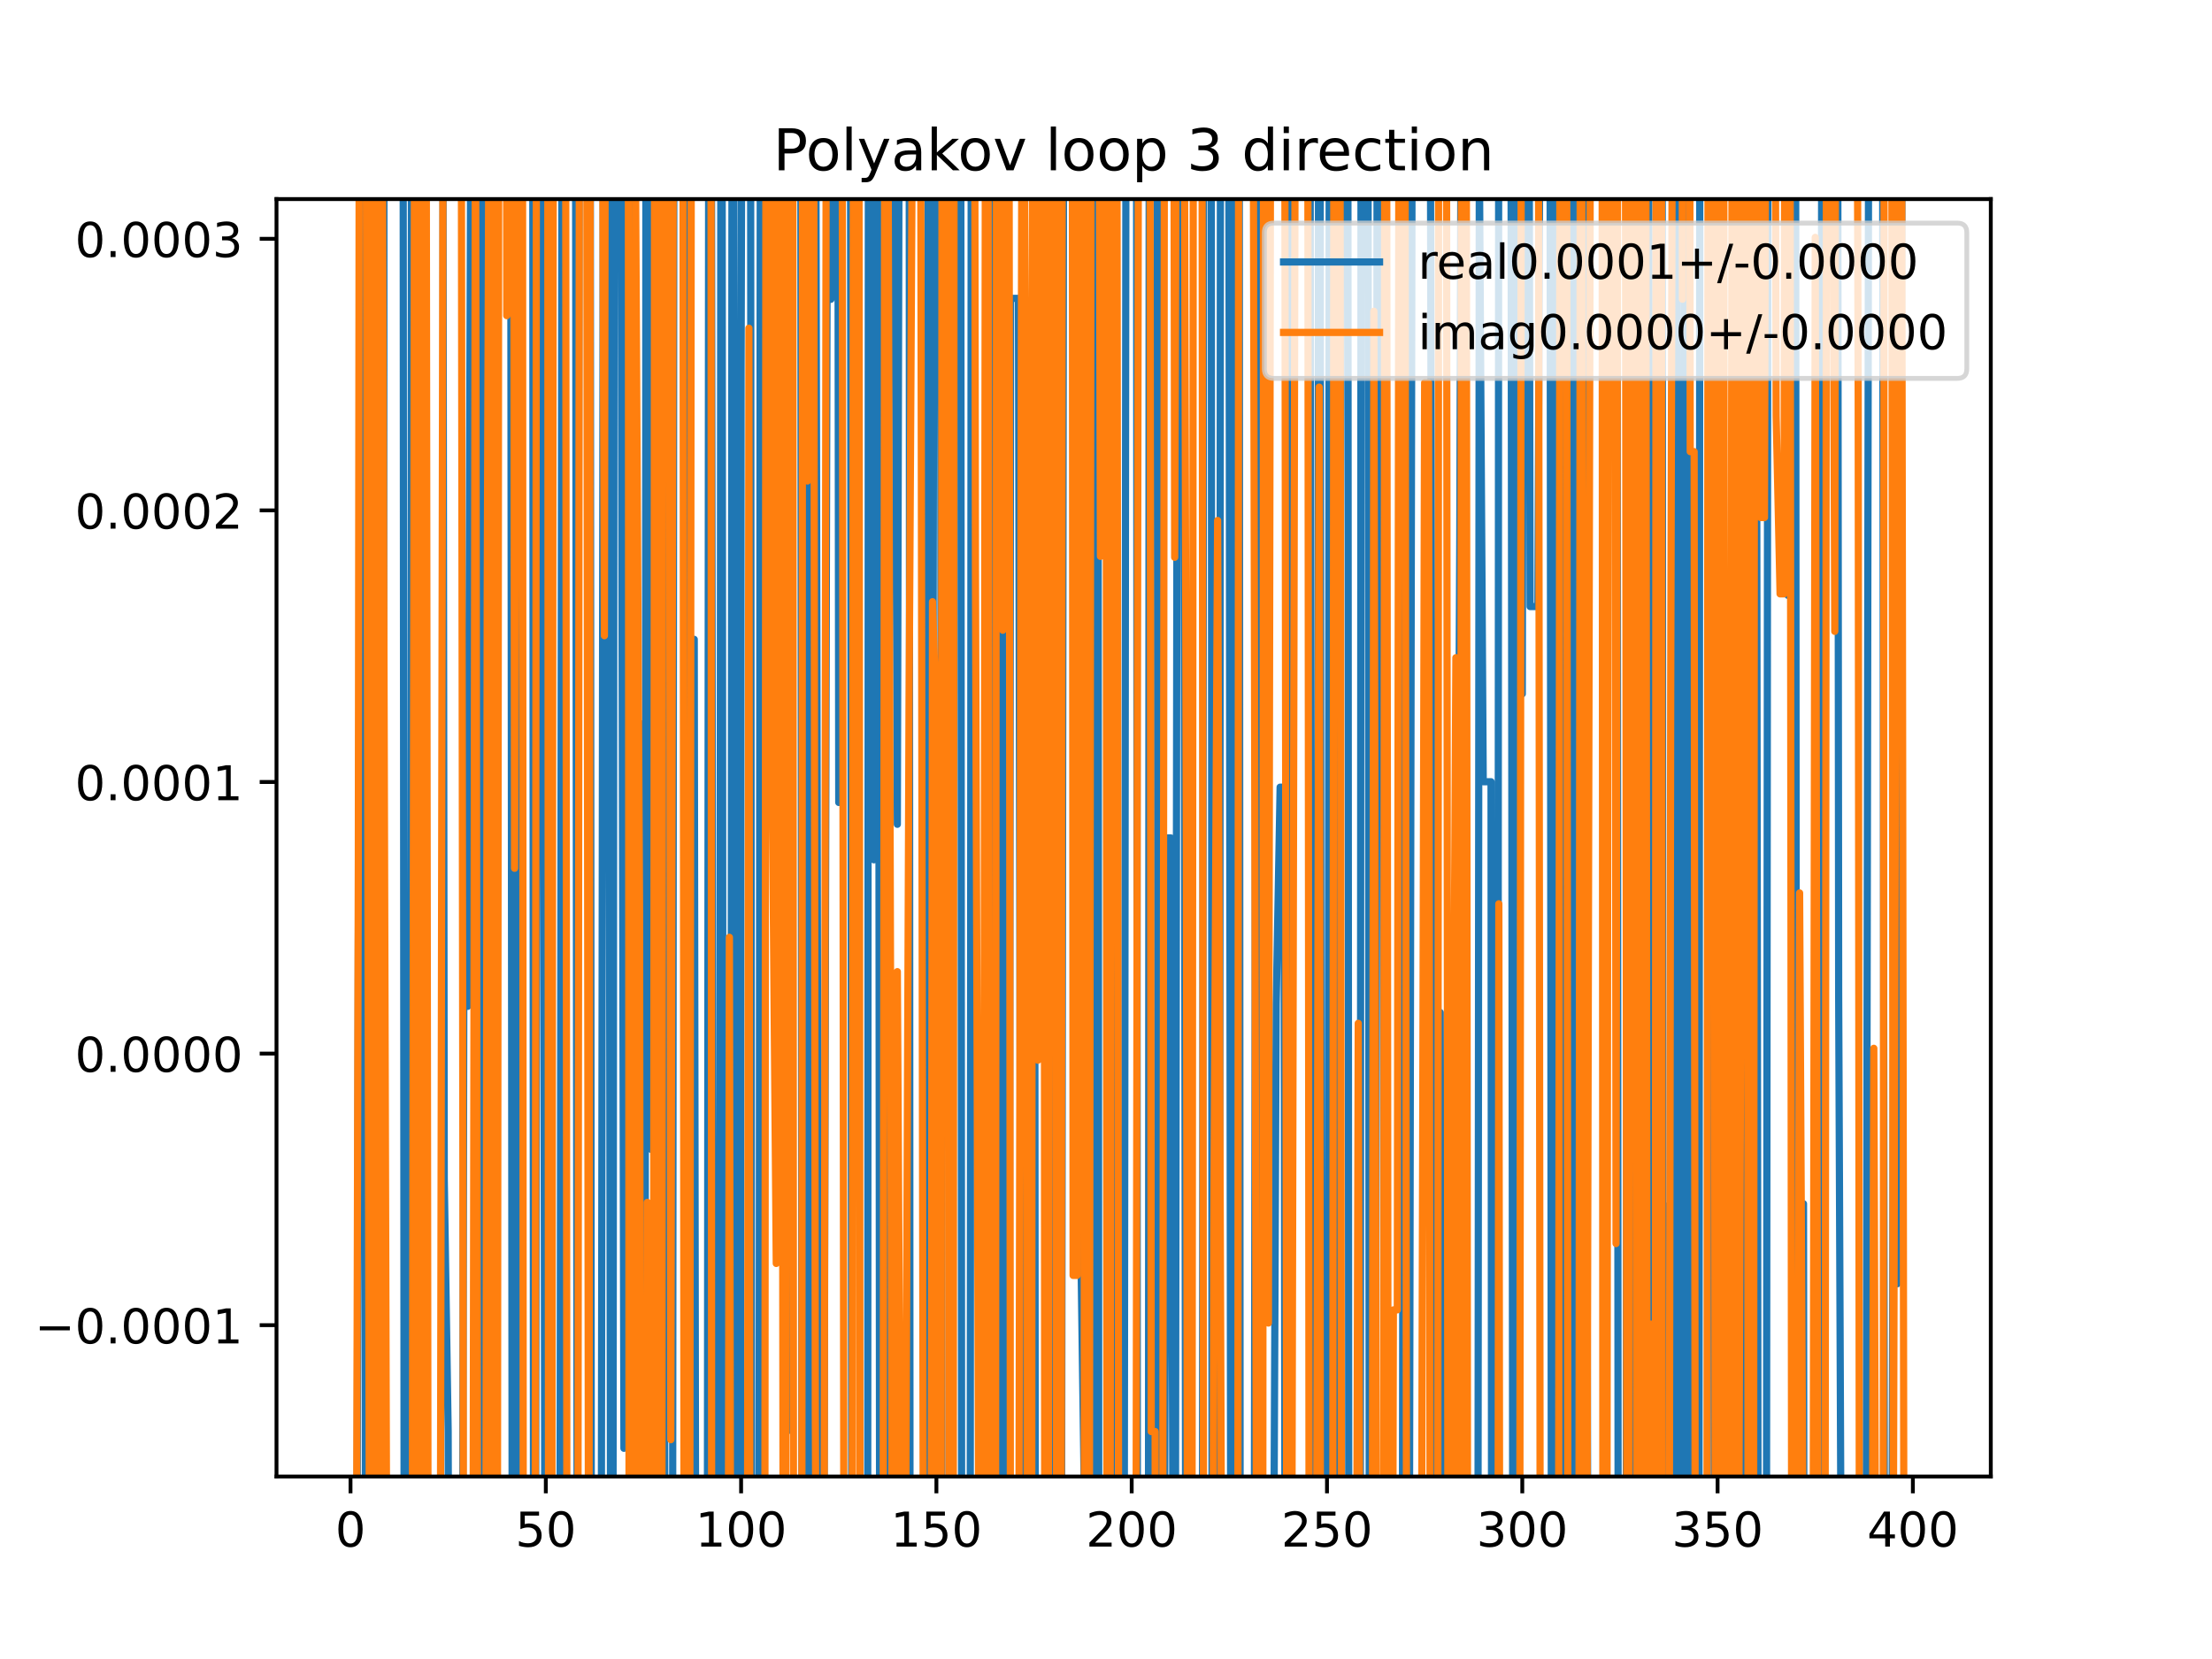 <?xml version="1.0" encoding="utf-8" standalone="no"?>
<!DOCTYPE svg PUBLIC "-//W3C//DTD SVG 1.1//EN"
  "http://www.w3.org/Graphics/SVG/1.1/DTD/svg11.dtd">
<!-- Created with matplotlib (https://matplotlib.org/) -->
<svg height="345.6pt" version="1.1" viewBox="0 0 460.8 345.6" width="460.8pt" xmlns="http://www.w3.org/2000/svg" xmlns:xlink="http://www.w3.org/1999/xlink">
 <defs>
  <style type="text/css">
*{stroke-linecap:butt;stroke-linejoin:round;}
  </style>
 </defs>
 <g id="figure_1">
  <g id="patch_1">
   <path d="M 0 345.6 
L 460.8 345.6 
L 460.8 0 
L 0 0 
z
" style="fill:#ffffff;"/>
  </g>
  <g id="axes_1">
   <g id="patch_2">
    <path d="M 57.6 307.584 
L 414.72 307.584 
L 414.72 41.472 
L 57.6 41.472 
z
" style="fill:#ffffff;"/>
   </g>
   <g id="matplotlib.axis_1">
    <g id="xtick_1">
     <g id="line2d_1">
      <defs>
       <path d="M 0 0 
L 0 3.5 
" id="m65a3f6c004" style="stroke:#000000;stroke-width:0.8;"/>
      </defs>
      <g>
       <use style="stroke:#000000;stroke-width:0.8;" x="73.019" xlink:href="#m65a3f6c004" y="307.584"/>
      </g>
     </g>
     <g id="text_1">
      <!-- 0 -->
      <defs>
       <path d="M 31.781 66.406 
Q 24.172 66.406 20.328 58.906 
Q 16.5 51.422 16.5 36.375 
Q 16.5 21.391 20.328 13.891 
Q 24.172 6.391 31.781 6.391 
Q 39.453 6.391 43.281 13.891 
Q 47.125 21.391 47.125 36.375 
Q 47.125 51.422 43.281 58.906 
Q 39.453 66.406 31.781 66.406 
z
M 31.781 74.219 
Q 44.047 74.219 50.516 64.516 
Q 56.984 54.828 56.984 36.375 
Q 56.984 17.969 50.516 8.266 
Q 44.047 -1.422 31.781 -1.422 
Q 19.531 -1.422 13.062 8.266 
Q 6.594 17.969 6.594 36.375 
Q 6.594 54.828 13.062 64.516 
Q 19.531 74.219 31.781 74.219 
z
" id="DejaVuSans-48"/>
      </defs>
      <g transform="translate(69.838 322.182)scale(0.1 -0.1)">
       <use xlink:href="#DejaVuSans-48"/>
      </g>
     </g>
    </g>
    <g id="xtick_2">
     <g id="line2d_2">
      <g>
       <use style="stroke:#000000;stroke-width:0.8;" x="113.703" xlink:href="#m65a3f6c004" y="307.584"/>
      </g>
     </g>
     <g id="text_2">
      <!-- 50 -->
      <defs>
       <path d="M 10.797 72.906 
L 49.516 72.906 
L 49.516 64.594 
L 19.828 64.594 
L 19.828 46.734 
Q 21.969 47.469 24.109 47.828 
Q 26.266 48.188 28.422 48.188 
Q 40.625 48.188 47.75 41.5 
Q 54.891 34.812 54.891 23.391 
Q 54.891 11.625 47.562 5.094 
Q 40.234 -1.422 26.906 -1.422 
Q 22.312 -1.422 17.547 -0.641 
Q 12.797 0.141 7.719 1.703 
L 7.719 11.625 
Q 12.109 9.234 16.797 8.062 
Q 21.484 6.891 26.703 6.891 
Q 35.156 6.891 40.078 11.328 
Q 45.016 15.766 45.016 23.391 
Q 45.016 31 40.078 35.438 
Q 35.156 39.891 26.703 39.891 
Q 22.75 39.891 18.812 39.016 
Q 14.891 38.141 10.797 36.281 
z
" id="DejaVuSans-53"/>
      </defs>
      <g transform="translate(107.34 322.182)scale(0.1 -0.1)">
       <use xlink:href="#DejaVuSans-53"/>
       <use x="63.623" xlink:href="#DejaVuSans-48"/>
      </g>
     </g>
    </g>
    <g id="xtick_3">
     <g id="line2d_3">
      <g>
       <use style="stroke:#000000;stroke-width:0.8;" x="154.386" xlink:href="#m65a3f6c004" y="307.584"/>
      </g>
     </g>
     <g id="text_3">
      <!-- 100 -->
      <defs>
       <path d="M 12.406 8.297 
L 28.516 8.297 
L 28.516 63.922 
L 10.984 60.406 
L 10.984 69.391 
L 28.422 72.906 
L 38.281 72.906 
L 38.281 8.297 
L 54.391 8.297 
L 54.391 0 
L 12.406 0 
z
" id="DejaVuSans-49"/>
      </defs>
      <g transform="translate(144.842 322.182)scale(0.1 -0.1)">
       <use xlink:href="#DejaVuSans-49"/>
       <use x="63.623" xlink:href="#DejaVuSans-48"/>
       <use x="127.246" xlink:href="#DejaVuSans-48"/>
      </g>
     </g>
    </g>
    <g id="xtick_4">
     <g id="line2d_4">
      <g>
       <use style="stroke:#000000;stroke-width:0.8;" x="195.07" xlink:href="#m65a3f6c004" y="307.584"/>
      </g>
     </g>
     <g id="text_4">
      <!-- 150 -->
      <g transform="translate(185.526 322.182)scale(0.1 -0.1)">
       <use xlink:href="#DejaVuSans-49"/>
       <use x="63.623" xlink:href="#DejaVuSans-53"/>
       <use x="127.246" xlink:href="#DejaVuSans-48"/>
      </g>
     </g>
    </g>
    <g id="xtick_5">
     <g id="line2d_5">
      <g>
       <use style="stroke:#000000;stroke-width:0.8;" x="235.753" xlink:href="#m65a3f6c004" y="307.584"/>
      </g>
     </g>
     <g id="text_5">
      <!-- 200 -->
      <defs>
       <path d="M 19.188 8.297 
L 53.609 8.297 
L 53.609 0 
L 7.328 0 
L 7.328 8.297 
Q 12.938 14.109 22.625 23.891 
Q 32.328 33.688 34.812 36.531 
Q 39.547 41.844 41.422 45.531 
Q 43.312 49.219 43.312 52.781 
Q 43.312 58.594 39.234 62.25 
Q 35.156 65.922 28.609 65.922 
Q 23.969 65.922 18.812 64.312 
Q 13.672 62.703 7.812 59.422 
L 7.812 69.391 
Q 13.766 71.781 18.938 73 
Q 24.125 74.219 28.422 74.219 
Q 39.75 74.219 46.484 68.547 
Q 53.219 62.891 53.219 53.422 
Q 53.219 48.922 51.531 44.891 
Q 49.859 40.875 45.406 35.406 
Q 44.188 33.984 37.641 27.219 
Q 31.109 20.453 19.188 8.297 
z
" id="DejaVuSans-50"/>
      </defs>
      <g transform="translate(226.209 322.182)scale(0.1 -0.1)">
       <use xlink:href="#DejaVuSans-50"/>
       <use x="63.623" xlink:href="#DejaVuSans-48"/>
       <use x="127.246" xlink:href="#DejaVuSans-48"/>
      </g>
     </g>
    </g>
    <g id="xtick_6">
     <g id="line2d_6">
      <g>
       <use style="stroke:#000000;stroke-width:0.8;" x="276.437" xlink:href="#m65a3f6c004" y="307.584"/>
      </g>
     </g>
     <g id="text_6">
      <!-- 250 -->
      <g transform="translate(266.893 322.182)scale(0.1 -0.1)">
       <use xlink:href="#DejaVuSans-50"/>
       <use x="63.623" xlink:href="#DejaVuSans-53"/>
       <use x="127.246" xlink:href="#DejaVuSans-48"/>
      </g>
     </g>
    </g>
    <g id="xtick_7">
     <g id="line2d_7">
      <g>
       <use style="stroke:#000000;stroke-width:0.8;" x="317.12" xlink:href="#m65a3f6c004" y="307.584"/>
      </g>
     </g>
     <g id="text_7">
      <!-- 300 -->
      <defs>
       <path d="M 40.578 39.312 
Q 47.656 37.797 51.625 33 
Q 55.609 28.219 55.609 21.188 
Q 55.609 10.406 48.188 4.484 
Q 40.766 -1.422 27.094 -1.422 
Q 22.516 -1.422 17.656 -0.516 
Q 12.797 0.391 7.625 2.203 
L 7.625 11.719 
Q 11.719 9.328 16.594 8.109 
Q 21.484 6.891 26.812 6.891 
Q 36.078 6.891 40.938 10.547 
Q 45.797 14.203 45.797 21.188 
Q 45.797 27.641 41.281 31.266 
Q 36.766 34.906 28.719 34.906 
L 20.219 34.906 
L 20.219 43.016 
L 29.109 43.016 
Q 36.375 43.016 40.234 45.922 
Q 44.094 48.828 44.094 54.297 
Q 44.094 59.906 40.109 62.906 
Q 36.141 65.922 28.719 65.922 
Q 24.656 65.922 20.016 65.031 
Q 15.375 64.156 9.812 62.312 
L 9.812 71.094 
Q 15.438 72.656 20.344 73.438 
Q 25.25 74.219 29.594 74.219 
Q 40.828 74.219 47.359 69.109 
Q 53.906 64.016 53.906 55.328 
Q 53.906 49.266 50.438 45.094 
Q 46.969 40.922 40.578 39.312 
z
" id="DejaVuSans-51"/>
      </defs>
      <g transform="translate(307.576 322.182)scale(0.1 -0.1)">
       <use xlink:href="#DejaVuSans-51"/>
       <use x="63.623" xlink:href="#DejaVuSans-48"/>
       <use x="127.246" xlink:href="#DejaVuSans-48"/>
      </g>
     </g>
    </g>
    <g id="xtick_8">
     <g id="line2d_8">
      <g>
       <use style="stroke:#000000;stroke-width:0.8;" x="357.804" xlink:href="#m65a3f6c004" y="307.584"/>
      </g>
     </g>
     <g id="text_8">
      <!-- 350 -->
      <g transform="translate(348.26 322.182)scale(0.1 -0.1)">
       <use xlink:href="#DejaVuSans-51"/>
       <use x="63.623" xlink:href="#DejaVuSans-53"/>
       <use x="127.246" xlink:href="#DejaVuSans-48"/>
      </g>
     </g>
    </g>
    <g id="xtick_9">
     <g id="line2d_9">
      <g>
       <use style="stroke:#000000;stroke-width:0.8;" x="398.487" xlink:href="#m65a3f6c004" y="307.584"/>
      </g>
     </g>
     <g id="text_9">
      <!-- 400 -->
      <defs>
       <path d="M 37.797 64.312 
L 12.891 25.391 
L 37.797 25.391 
z
M 35.203 72.906 
L 47.609 72.906 
L 47.609 25.391 
L 58.016 25.391 
L 58.016 17.188 
L 47.609 17.188 
L 47.609 0 
L 37.797 0 
L 37.797 17.188 
L 4.891 17.188 
L 4.891 26.703 
z
" id="DejaVuSans-52"/>
      </defs>
      <g transform="translate(388.944 322.182)scale(0.1 -0.1)">
       <use xlink:href="#DejaVuSans-52"/>
       <use x="63.623" xlink:href="#DejaVuSans-48"/>
       <use x="127.246" xlink:href="#DejaVuSans-48"/>
      </g>
     </g>
    </g>
   </g>
   <g id="matplotlib.axis_2">
    <g id="ytick_1">
     <g id="line2d_10">
      <defs>
       <path d="M 0 0 
L -3.5 0 
" id="m9a46112835" style="stroke:#000000;stroke-width:0.8;"/>
      </defs>
      <g>
       <use style="stroke:#000000;stroke-width:0.8;" x="57.6" xlink:href="#m9a46112835" y="276.054"/>
      </g>
     </g>
     <g id="text_10">
      <!-- −0.0001 -->
      <defs>
       <path d="M 10.594 35.5 
L 73.188 35.5 
L 73.188 27.203 
L 10.594 27.203 
z
" id="DejaVuSans-8722"/>
       <path d="M 10.688 12.406 
L 21 12.406 
L 21 0 
L 10.688 0 
z
" id="DejaVuSans-46"/>
      </defs>
      <g transform="translate(7.23 279.854)scale(0.1 -0.1)">
       <use xlink:href="#DejaVuSans-8722"/>
       <use x="83.789" xlink:href="#DejaVuSans-48"/>
       <use x="147.412" xlink:href="#DejaVuSans-46"/>
       <use x="179.199" xlink:href="#DejaVuSans-48"/>
       <use x="242.822" xlink:href="#DejaVuSans-48"/>
       <use x="306.445" xlink:href="#DejaVuSans-48"/>
       <use x="370.068" xlink:href="#DejaVuSans-49"/>
      </g>
     </g>
    </g>
    <g id="ytick_2">
     <g id="line2d_11">
      <g>
       <use style="stroke:#000000;stroke-width:0.8;" x="57.6" xlink:href="#m9a46112835" y="219.478"/>
      </g>
     </g>
     <g id="text_11">
      <!-- 0.0000 -->
      <g transform="translate(15.609 223.277)scale(0.1 -0.1)">
       <use xlink:href="#DejaVuSans-48"/>
       <use x="63.623" xlink:href="#DejaVuSans-46"/>
       <use x="95.41" xlink:href="#DejaVuSans-48"/>
       <use x="159.033" xlink:href="#DejaVuSans-48"/>
       <use x="222.656" xlink:href="#DejaVuSans-48"/>
       <use x="286.279" xlink:href="#DejaVuSans-48"/>
      </g>
     </g>
    </g>
    <g id="ytick_3">
     <g id="line2d_12">
      <g>
       <use style="stroke:#000000;stroke-width:0.8;" x="57.6" xlink:href="#m9a46112835" y="162.902"/>
      </g>
     </g>
     <g id="text_12">
      <!-- 0.0001 -->
      <g transform="translate(15.609 166.701)scale(0.1 -0.1)">
       <use xlink:href="#DejaVuSans-48"/>
       <use x="63.623" xlink:href="#DejaVuSans-46"/>
       <use x="95.41" xlink:href="#DejaVuSans-48"/>
       <use x="159.033" xlink:href="#DejaVuSans-48"/>
       <use x="222.656" xlink:href="#DejaVuSans-48"/>
       <use x="286.279" xlink:href="#DejaVuSans-49"/>
      </g>
     </g>
    </g>
    <g id="ytick_4">
     <g id="line2d_13">
      <g>
       <use style="stroke:#000000;stroke-width:0.8;" x="57.6" xlink:href="#m9a46112835" y="106.326"/>
      </g>
     </g>
     <g id="text_13">
      <!-- 0.0002 -->
      <g transform="translate(15.609 110.125)scale(0.1 -0.1)">
       <use xlink:href="#DejaVuSans-48"/>
       <use x="63.623" xlink:href="#DejaVuSans-46"/>
       <use x="95.41" xlink:href="#DejaVuSans-48"/>
       <use x="159.033" xlink:href="#DejaVuSans-48"/>
       <use x="222.656" xlink:href="#DejaVuSans-48"/>
       <use x="286.279" xlink:href="#DejaVuSans-50"/>
      </g>
     </g>
    </g>
    <g id="ytick_5">
     <g id="line2d_14">
      <g>
       <use style="stroke:#000000;stroke-width:0.8;" x="57.6" xlink:href="#m9a46112835" y="49.749"/>
      </g>
     </g>
     <g id="text_14">
      <!-- 0.0003 -->
      <g transform="translate(15.609 53.549)scale(0.1 -0.1)">
       <use xlink:href="#DejaVuSans-48"/>
       <use x="63.623" xlink:href="#DejaVuSans-46"/>
       <use x="95.41" xlink:href="#DejaVuSans-48"/>
       <use x="159.033" xlink:href="#DejaVuSans-48"/>
       <use x="222.656" xlink:href="#DejaVuSans-48"/>
       <use x="286.279" xlink:href="#DejaVuSans-51"/>
      </g>
     </g>
    </g>
   </g>
   <g id="line2d_15">
    <path clip-path="url(#p9bb98a7dc6)" d="M 74.341 346.6 
L 74.646 196.958 
L 75.46 -0.934 
L 76.203 346.6 
M 76.334 346.6 
L 76.967 -1 
M 77.247 -1 
L 77.901 267.702 
L 78.559 -1 
M 78.778 -1 
L 79.121 346.6 
M 79.79 346.6 
L 80.011 -1 
M 83.97 -1 
L 84.2 346.6 
M 85.47 346.6 
L 85.739 -1 
M 86.464 -1 
L 86.848 346.6 
M 86.852 346.6 
L 86.959 -1 
M 88.369 -1 
L 88.475 346.6 
M 88.486 346.6 
L 88.685 -1 
M 92.238 -1 
L 92.547 245.687 
L 93.361 298.114 
L 93.484 346.6 
M 96.343 346.6 
L 96.616 209.639 
L 97.429 209.639 
L 98.166 -1 
M 99.556 -1 
L 99.778 346.6 
M 100.007 346.6 
L 100.333 -1 
M 100.955 -1 
L 101.209 346.6 
M 103.002 346.6 
L 103.53 -1 
M 106.311 -1 
L 106.38 19.432 
L 106.72 346.6 
M 107.653 346.6 
L 108.005 -1 
M 110.974 -1 
L 111.148 346.6 
M 111.552 346.6 
L 111.998 -1 
M 112.984 -1 
L 113.531 346.6 
M 113.925 346.6 
L 114.516 56.909 
L 114.949 346.6 
M 116.626 346.6 
L 117.105 -1 
M 119.868 -1 
L 120.212 308.66 
L 120.694 -1 
M 122.95 -1 
L 123.196 346.6 
M 125.234 346.6 
L 125.722 -1 
M 126.571 -1 
L 126.721 29.078 
L 127.232 346.6 
M 127.686 346.6 
L 127.965 -1 
M 129.289 -1 
L 129.976 301.706 
L 130.383 -1 
M 131.318 -1 
L 131.603 162.318 
L 132.231 346.6 
M 132.595 346.6 
L 133.231 150.663 
L 133.445 346.6 
M 134.368 346.6 
L 134.573 -1 
M 135.401 -1 
L 135.672 239.452 
L 135.974 -1 
M 138.133 -1 
L 138.514 346.6 
M 140.103 346.6 
L 140.394 -1 
M 142.9 -1 
L 142.995 24.113 
L 143.294 346.6 
M 144.396 346.6 
L 144.622 133.189 
L 144.945 346.6 
M 147.344 346.6 
L 147.656 -1 
M 148.178 -1 
L 148.605 346.6 
M 149.873 346.6 
L 150.196 -1 
M 150.414 -1 
L 150.672 346.6 
M 152.22 346.6 
L 152.514 -1 
M 152.881 -1 
L 153.027 346.6 
M 154.246 346.6 
L 154.386 76.535 
L 154.58 -1 
M 156.35 -1 
L 156.584 346.6 
M 158.105 346.6 
L 158.41 -1 
M 162.616 -1 
L 163.336 63.982 
L 164.15 298.041 
L 164.427 -1 
M 166.809 -1 
L 167.083 346.6 
M 167.679 346.6 
L 167.912 -1 
M 168.438 -1 
L 168.605 346.6 
M 169.601 346.6 
L 169.824 -1 
M 169.911 -1 
L 170.57 346.6 
M 171.59 346.6 
L 172.287 62.347 
L 173.101 62.347 
L 173.2 -1 
M 174.507 -1 
L 174.728 167.166 
L 175.062 -1 
M 176.324 -1 
L 176.355 8.623 
L 177.169 8.623 
L 177.444 346.6 
M 180.747 346.6 
L 180.914 -1 
M 181.879 -1 
L 182.051 179.114 
L 182.58 -1 
M 182.951 -1 
L 183.259 346.6 
M 184.28 346.6 
L 184.492 180.337 
L 184.843 -1 
M 186.209 -1 
L 186.933 171.715 
L 187.361 -1 
M 189.393 -1 
L 189.585 346.6 
M 192.965 346.6 
L 193.38 -1 
M 193.606 -1 
L 194.256 206.76 
L 194.616 -1 
M 195.867 -1 
L 195.883 4.323 
L 196.252 346.6 
M 198.051 346.6 
L 198.324 275.689 
L 198.615 -1 
M 200.139 -1 
L 200.337 346.6 
M 202.102 346.6 
L 202.343 -1 
M 205.329 -1 
L 205.647 246.955 
L 206.257 -1 
M 206.515 -1 
L 206.743 346.6 
M 208.137 346.6 
L 208.417 -1 
M 209.262 -1 
L 209.47 346.6 
M 210.196 346.6 
L 210.529 62.152 
L 212.157 62.152 
L 212.804 346.6 
M 213.05 346.6 
L 213.426 -1 
M 215.371 -1 
L 215.411 6.143 
L 215.689 346.6 
M 219.59 346.6 
L 219.782 -1 
M 220.884 -1 
L 221.106 346.6 
M 221.11 346.6 
L 221.603 -1 
M 224.439 -1 
L 225.175 261.198 
L 225.989 318.837 
L 226.323 -1 
M 227.192 -1 
L 227.485 346.6 
M 227.744 346.6 
L 228.029 -1 
M 228.71 -1 
L 228.909 346.6 
M 231.562 346.6 
L 231.685 183.613 
L 232.498 183.613 
L 233.312 323.824 
L 233.583 346.6 
M 234.179 346.6 
L 234.586 -1 
M 236.75 -1 
L 236.961 346.6 
M 238.161 346.6 
L 238.194 317.411 
L 238.244 346.6 
M 239.237 346.6 
L 239.414 -1 
M 241.054 -1 
L 241.237 346.6 
M 242.503 346.6 
L 243.076 174.555 
L 243.89 174.555 
L 244.42 346.6 
M 244.834 346.6 
L 245.329 -1 
M 246.522 -1 
L 247.024 346.6 
M 250.477 346.6 
L 250.763 -1 
M 252.318 -1 
L 252.504 346.6 
M 254.043 346.6 
L 254.256 -1 
M 255.92 -1 
L 256.095 93.589 
L 256.4 346.6 
M 257.142 346.6 
L 257.335 -1 
M 258.148 -1 
L 258.359 346.6 
M 261.274 346.6 
L 261.755 -1 
M 262.757 -1 
L 262.972 346.6 
M 265.266 346.6 
L 265.859 209.165 
L 266.673 163.982 
L 267.486 163.982 
L 267.703 346.6 
M 268.783 346.6 
L 269.117 -1 
M 272.89 -1 
L 273.303 346.6 
M 274.487 346.6 
L 274.685 -1 
M 274.992 -1 
L 275.282 346.6 
M 276.621 346.6 
L 276.926 -1 
M 277.667 -1 
L 278.059 346.6 
M 278.885 346.6 
L 279.401 -1 
M 280.776 -1 
L 280.979 346.6 
M 283.371 346.6 
L 283.541 -1 
M 284.962 -1 
L 285.265 346.6 
M 286.538 346.6 
L 286.906 -1 
M 288.15 -1 
L 288.32 346.6 
M 289.381 346.6 
L 289.455 279.68 
L 289.537 346.6 
M 292.116 346.6 
L 292.586 -1 
M 292.872 -1 
L 293.483 346.6 
M 293.567 346.6 
L 294.218 -1 
M 297.921 -1 
L 298.406 219.724 
L 298.847 346.6 
M 299.579 346.6 
L 300.033 210.929 
L 300.314 346.6 
M 301.422 346.6 
L 301.66 239.948 
L 302.009 346.6 
M 303.023 346.6 
L 303.288 277.704 
L 304.101 111.959 
L 304.429 -1 
M 305.119 -1 
L 305.542 346.6 
M 307.873 346.6 
L 308.17 31.14 
L 308.984 162.848 
L 310.611 162.848 
L 310.736 346.6 
M 312.015 346.6 
L 312.218 -1 
M 314.743 -1 
L 315.158 346.6 
M 315.747 346.6 
L 316.064 -1 
M 316.833 -1 
L 317.12 144.553 
L 317.384 -1 
M 318.507 -1 
L 318.748 126.357 
L 320.375 126.357 
L 320.877 -1 
M 322.886 -1 
L 323.196 346.6 
M 323.848 346.6 
L 324.004 -1 
M 325.868 -1 
L 326.082 346.6 
M 327.528 346.6 
L 327.672 -1 
M 327.841 -1 
L 328.512 290.574 
L 329.325 66.779 
L 330.139 2.941 
L 330.793 346.6 
M 331.612 346.6 
L 331.766 326.975 
L 332.58 326.975 
L 332.616 346.6 
M 334.402 346.6 
L 334.657 -1 
M 335.71 -1 
L 335.835 89.12 
L 336.061 -1 
M 336.832 -1 
L 337.105 346.6 
M 338.753 346.6 
L 339.089 27.155 
L 339.903 268.415 
L 340.717 268.415 
L 340.79 346.6 
M 342.101 346.6 
L 342.404 -1 
M 343.338 -1 
L 343.826 346.6 
M 344.8 346.6 
L 345.007 -1 
M 346.248 -1 
L 346.412 251.281 
L 347.226 251.281 
L 347.446 346.6 
M 348.255 346.6 
L 348.547 -1 
M 349.246 -1 
L 349.62 346.6 
M 350.715 346.6 
L 350.864 -1 
M 351.871 -1 
L 352.072 346.6 
M 353.915 346.6 
L 354.112 -1 
M 355.358 -1 
L 355.363 3.627 
L 355.37 -1 
M 356.738 -1 
L 357.129 346.6 
M 360.883 346.6 
L 361.058 250.507 
L 361.768 346.6 
M 361.935 346.6 
L 362.686 179.108 
L 363.187 346.6 
M 365.037 346.6 
L 365.94 82.155 
L 366.267 346.6 
M 367.965 346.6 
L 368.315 -1 
M 368.95 -1 
L 369.195 27.486 
L 369.239 -1 
M 371.976 -1 
L 372.45 124.024 
L 372.975 -1 
M 373.779 -1 
L 374.077 38.662 
L 374.271 346.6 
M 375.632 346.6 
L 375.704 250.764 
L 375.801 346.6 
M 379.002 346.6 
L 379.542 -1 
M 382.813 -1 
L 383.028 207.195 
L 383.616 346.6 
M 388.699 346.6 
L 388.723 339.108 
L 389.312 -1 
M 392.15 -1 
L 392.571 346.6 
M 394.087 346.6 
L 394.419 220.915 
L 395.233 267.444 
L 396.046 86.625 
L 396.329 -1 
L 396.329 -1 
" style="fill:none;stroke:#1f77b4;stroke-linecap:square;stroke-width:1.5;"/>
   </g>
   <g id="line2d_16">
    <path clip-path="url(#p9bb98a7dc6)" d="M 74.224 346.6 
L 74.646 178.337 
L 74.863 -1 
M 76.246 -1 
L 76.274 16.454 
L 77.006 346.6 
M 77.115 346.6 
L 77.378 -1 
M 78.34 -1 
L 78.561 346.6 
M 79.041 346.6 
L 79.51 -1 
M 79.572 -1 
L 80.618 346.6 
M 85.867 346.6 
L 86.389 -1 
M 87.036 -1 
L 87.258 346.6 
M 88.092 346.6 
L 88.325 -1 
M 88.764 -1 
L 89.197 346.6 
M 91.591 346.6 
L 91.733 330.4 
L 92.338 -1 
M 96.066 -1 
L 96.58 346.6 
M 98.524 346.6 
L 99.057 4.25 
L 99.501 346.6 
M 101.199 346.6 
L 101.498 124.297 
L 101.937 -1 
M 102.399 -1 
L 102.683 346.6 
M 103.606 346.6 
L 103.916 -1 
M 105.499 -1 
L 105.566 65.755 
L 105.655 -1 
M 106.989 -1 
L 107.193 180.874 
L 107.836 -1 
M 108.844 -1 
L 109.012 346.6 
M 111.474 346.6 
L 111.762 -1 
M 114.099 -1 
L 114.283 346.6 
M 114.944 346.6 
L 115.28 -1 
M 117.824 -1 
L 118.112 346.6 
M 120.377 346.6 
L 120.714 -1 
M 122.208 -1 
L 122.605 346.6 
M 122.687 346.6 
L 122.973 -1 
M 125.451 -1 
L 125.908 132.43 
L 126.109 -1 
M 130.884 -1 
L 131.058 346.6 
M 132.238 346.6 
L 132.417 40.05 
L 133.231 189.498 
L 133.425 346.6 
M 134.727 346.6 
L 134.858 250.471 
L 134.979 346.6 
M 136.112 346.6 
L 136.389 -1 
M 136.547 -1 
L 136.724 346.6 
M 137.882 346.6 
L 138.061 -1 
M 139.393 -1 
L 139.74 299.913 
L 140.304 -1 
M 142.27 -1 
L 142.504 346.6 
M 143.676 346.6 
L 144.034 -1 
M 148.112 -1 
L 148.257 346.6 
M 151.7 346.6 
L 151.945 195.258 
L 152.221 346.6 
M 155.704 346.6 
L 156.013 68.365 
L 156.219 346.6 
M 159.326 346.6 
L 159.578 -1 
M 160.738 -1 
L 160.895 165.397 
L 161.709 263.202 
L 162.224 -1 
M 162.718 -1 
L 163.162 346.6 
M 163.608 346.6 
L 164.278 -1 
M 165.147 -1 
L 165.306 346.6 
M 167.036 346.6 
L 167.186 -1 
M 168.083 -1 
L 168.219 100.201 
L 168.397 -1 
M 169.48 -1 
L 169.846 294.671 
L 170.077 346.6 
M 171.657 346.6 
L 172.145 -1 
M 175.423 -1 
L 175.811 346.6 
M 177.534 346.6 
L 177.791 -1 
M 178.923 -1 
L 179.178 346.6 
M 183.96 346.6 
L 184.324 -1 
M 184.913 -1 
L 185.934 346.6 
M 186.354 346.6 
L 186.933 202.41 
L 187.747 345.725 
L 188.56 345.725 
L 189.374 147.389 
L 190.21 -1 
M 191.753 -1 
L 192.373 346.6 
M 193.965 346.6 
L 194.256 125.352 
L 195.07 150.372 
L 195.462 346.6 
M 196.027 346.6 
L 196.263 -1 
M 197.332 -1 
L 197.728 346.6 
M 198.574 346.6 
L 198.762 -1 
M 203.024 -1 
L 203.206 117.864 
L 203.982 346.6 
M 204.848 346.6 
L 205.306 -1 
M 205.824 -1 
L 206.062 346.6 
M 207.384 346.6 
L 207.564 -1 
M 208.808 -1 
L 208.902 131.286 
L 209.066 -1 
M 210.192 -1 
L 210.508 346.6 
M 212.205 346.6 
L 212.923 -1 
M 213.126 -1 
L 213.784 95.183 
L 214.015 346.6 
M 214.916 346.6 
L 215.09 -1 
M 216.016 -1 
L 216.225 220.857 
L 216.371 -1 
M 217.487 -1 
L 217.641 346.6 
M 218.358 346.6 
L 218.762 -1 
M 219.823 -1 
L 220.111 346.6 
M 220.954 346.6 
L 221.107 295.497 
L 221.293 -1 
M 223.377 -1 
L 223.548 265.69 
L 224.362 265.69 
L 224.52 -1 
M 225.737 -1 
L 225.914 346.6 
M 226.917 346.6 
L 227.299 -1 
M 228.943 -1 
L 229.244 115.902 
L 229.382 -1 
M 230.406 -1 
L 230.618 346.6 
M 231.246 346.6 
L 231.561 -1 
M 232.656 -1 
L 233.054 346.6 
M 236.625 346.6 
L 237.19 -1 
M 239.548 -1 
L 239.822 298.22 
L 240.635 298.22 
L 240.678 346.6 
M 242.203 346.6 
L 242.59 -1 
M 244.524 -1 
L 244.704 116.103 
L 245.094 -1 
M 246.668 -1 
L 247.145 178.559 
L 247.391 346.6 
M 248.302 346.6 
L 248.61 -1 
M 250.344 -1 
L 250.399 14.631 
L 250.739 346.6 
M 252.71 346.6 
L 252.84 258.353 
L 253.654 108.427 
L 254.468 325.613 
L 255.281 325.613 
L 255.586 346.6 
M 257.867 346.6 
L 258.034 -1 
M 261.032 -1 
L 261.791 346.6 
M 263.054 346.6 
L 263.225 -1 
M 263.896 -1 
L 264.232 275.613 
L 264.723 -1 
M 267.618 -1 
L 268.066 346.6 
M 269.04 346.6 
L 269.114 328.425 
L 269.86 -1 
M 272.425 -1 
L 272.723 346.6 
M 274.243 346.6 
L 274.809 80.646 
L 275.091 346.6 
M 277.636 346.6 
L 277.881 -1 
M 279.13 -1 
L 279.467 346.6 
M 282.579 346.6 
L 282.946 213.174 
L 283.303 346.6 
M 285.88 346.6 
L 286.201 64.84 
L 286.782 346.6 
M 288.215 346.6 
L 288.479 -1 
M 288.851 -1 
L 289.192 346.6 
M 290.094 346.6 
L 290.269 272.873 
L 291.083 272.873 
L 291.447 -1 
M 292.621 -1 
L 292.71 40.636 
L 293.022 346.6 
M 296.089 346.6 
L 296.778 79.72 
L 297.592 79.72 
L 297.948 346.6 
M 299.509 346.6 
L 299.701 -1 
M 301.314 -1 
L 301.652 346.6 
M 301.767 346.6 
L 302.474 289.108 
L 303.288 137.009 
L 303.751 346.6 
M 304.216 346.6 
L 304.467 -1 
M 305.439 -1 
L 305.729 341.604 
L 306.543 341.604 
L 306.557 346.6 
M 312.056 346.6 
L 312.238 188.279 
L 312.423 346.6 
M 316.591 346.6 
L 316.919 -1 
M 320.468 -1 
L 320.867 346.6 
M 324.675 346.6 
L 324.984 -1 
M 326.35 -1 
L 326.634 346.6 
M 328.914 346.6 
L 329.215 -1 
M 329.483 -1 
L 329.914 346.6 
M 330.543 346.6 
L 331.357 -1 
M 333.743 -1 
L 333.923 346.6 
M 334.739 346.6 
L 335.09 -1 
M 336.402 -1 
L 336.648 259.055 
L 337.014 -1 
M 338.589 -1 
L 338.93 346.6 
M 339.316 346.6 
L 339.803 -1 
M 340.772 -1 
L 341.045 346.6 
M 341.856 346.6 
L 342.038 -1 
M 342.842 -1 
L 343.139 346.6 
M 343.346 346.6 
L 343.971 275.833 
L 344.42 346.6 
M 344.816 346.6 
L 345.005 -1 
M 346.109 -1 
L 346.271 346.6 
M 347.714 346.6 
L 348.04 144.278 
L 348.423 -1 
M 350.409 -1 
L 350.481 62.33 
L 350.579 -1 
M 351.968 -1 
L 352.108 94.082 
L 352.922 94.082 
L 353.152 346.6 
M 355.584 346.6 
L 355.84 -1 
M 356.933 -1 
L 356.99 33.544 
L 357.339 346.6 
M 358.076 346.6 
L 358.304 -1 
M 359.067 -1 
L 359.393 346.6 
M 360.31 346.6 
L 360.874 -1 
M 361.234 -1 
L 361.769 346.6 
M 362.123 346.6 
L 362.686 195.347 
L 362.829 -1 
M 363.979 -1 
L 364.159 346.6 
M 365.294 346.6 
L 365.53 -1 
M 366.63 -1 
L 366.754 107.81 
L 367.568 107.81 
L 367.856 -1 
M 369.757 -1 
L 370.009 86.658 
L 370.822 123.715 
L 371.636 123.715 
L 371.827 -1 
M 372.884 -1 
L 373.256 346.6 
M 374.449 346.6 
L 374.891 186.018 
L 375.737 346.6 
M 377.687 346.6 
L 378.146 49.444 
L 378.733 346.6 
M 380.19 346.6 
L 380.502 -1 
M 381.74 -1 
L 382.214 131.528 
L 382.379 -1 
M 386.85 -1 
L 387.096 83.411 
L 387.354 346.6 
M 390.014 346.6 
L 390.351 218.38 
L 390.77 346.6 
M 392.291 346.6 
L 392.51 -1 
M 394.077 -1 
L 394.419 323.352 
L 395.233 10.288 
L 395.4 -1 
M 396.113 -1 
L 396.645 346.6 
L 396.645 346.6 
" style="fill:none;stroke:#ff7f0e;stroke-linecap:square;stroke-width:1.5;"/>
   </g>
   <g id="patch_3">
    <path d="M 57.6 307.584 
L 57.6 41.472 
" style="fill:none;stroke:#000000;stroke-linecap:square;stroke-linejoin:miter;stroke-width:0.8;"/>
   </g>
   <g id="patch_4">
    <path d="M 414.72 307.584 
L 414.72 41.472 
" style="fill:none;stroke:#000000;stroke-linecap:square;stroke-linejoin:miter;stroke-width:0.8;"/>
   </g>
   <g id="patch_5">
    <path d="M 57.6 307.584 
L 414.72 307.584 
" style="fill:none;stroke:#000000;stroke-linecap:square;stroke-linejoin:miter;stroke-width:0.8;"/>
   </g>
   <g id="patch_6">
    <path d="M 57.6 41.472 
L 414.72 41.472 
" style="fill:none;stroke:#000000;stroke-linecap:square;stroke-linejoin:miter;stroke-width:0.8;"/>
   </g>
   <g id="text_15">
    <!-- Polyakov loop 3 direction -->
    <defs>
     <path d="M 19.672 64.797 
L 19.672 37.406 
L 32.078 37.406 
Q 38.969 37.406 42.719 40.969 
Q 46.484 44.531 46.484 51.125 
Q 46.484 57.672 42.719 61.234 
Q 38.969 64.797 32.078 64.797 
z
M 9.812 72.906 
L 32.078 72.906 
Q 44.344 72.906 50.609 67.359 
Q 56.891 61.812 56.891 51.125 
Q 56.891 40.328 50.609 34.812 
Q 44.344 29.297 32.078 29.297 
L 19.672 29.297 
L 19.672 0 
L 9.812 0 
z
" id="DejaVuSans-80"/>
     <path d="M 30.609 48.391 
Q 23.391 48.391 19.188 42.75 
Q 14.984 37.109 14.984 27.297 
Q 14.984 17.484 19.156 11.844 
Q 23.344 6.203 30.609 6.203 
Q 37.797 6.203 41.984 11.859 
Q 46.188 17.531 46.188 27.297 
Q 46.188 37.016 41.984 42.703 
Q 37.797 48.391 30.609 48.391 
z
M 30.609 56 
Q 42.328 56 49.016 48.375 
Q 55.719 40.766 55.719 27.297 
Q 55.719 13.875 49.016 6.219 
Q 42.328 -1.422 30.609 -1.422 
Q 18.844 -1.422 12.172 6.219 
Q 5.516 13.875 5.516 27.297 
Q 5.516 40.766 12.172 48.375 
Q 18.844 56 30.609 56 
z
" id="DejaVuSans-111"/>
     <path d="M 9.422 75.984 
L 18.406 75.984 
L 18.406 0 
L 9.422 0 
z
" id="DejaVuSans-108"/>
     <path d="M 32.172 -5.078 
Q 28.375 -14.844 24.75 -17.812 
Q 21.141 -20.797 15.094 -20.797 
L 7.906 -20.797 
L 7.906 -13.281 
L 13.188 -13.281 
Q 16.891 -13.281 18.938 -11.516 
Q 21 -9.766 23.484 -3.219 
L 25.094 0.875 
L 2.984 54.688 
L 12.5 54.688 
L 29.594 11.922 
L 46.688 54.688 
L 56.203 54.688 
z
" id="DejaVuSans-121"/>
     <path d="M 34.281 27.484 
Q 23.391 27.484 19.188 25 
Q 14.984 22.516 14.984 16.5 
Q 14.984 11.719 18.141 8.906 
Q 21.297 6.109 26.703 6.109 
Q 34.188 6.109 38.703 11.406 
Q 43.219 16.703 43.219 25.484 
L 43.219 27.484 
z
M 52.203 31.203 
L 52.203 0 
L 43.219 0 
L 43.219 8.297 
Q 40.141 3.328 35.547 0.953 
Q 30.953 -1.422 24.312 -1.422 
Q 15.922 -1.422 10.953 3.297 
Q 6 8.016 6 15.922 
Q 6 25.141 12.172 29.828 
Q 18.359 34.516 30.609 34.516 
L 43.219 34.516 
L 43.219 35.406 
Q 43.219 41.609 39.141 45 
Q 35.062 48.391 27.688 48.391 
Q 23 48.391 18.547 47.266 
Q 14.109 46.141 10.016 43.891 
L 10.016 52.203 
Q 14.938 54.109 19.578 55.047 
Q 24.219 56 28.609 56 
Q 40.484 56 46.344 49.844 
Q 52.203 43.703 52.203 31.203 
z
" id="DejaVuSans-97"/>
     <path d="M 9.078 75.984 
L 18.109 75.984 
L 18.109 31.109 
L 44.922 54.688 
L 56.391 54.688 
L 27.391 29.109 
L 57.625 0 
L 45.906 0 
L 18.109 26.703 
L 18.109 0 
L 9.078 0 
z
" id="DejaVuSans-107"/>
     <path d="M 2.984 54.688 
L 12.5 54.688 
L 29.594 8.797 
L 46.688 54.688 
L 56.203 54.688 
L 35.688 0 
L 23.484 0 
z
" id="DejaVuSans-118"/>
     <path id="DejaVuSans-32"/>
     <path d="M 18.109 8.203 
L 18.109 -20.797 
L 9.078 -20.797 
L 9.078 54.688 
L 18.109 54.688 
L 18.109 46.391 
Q 20.953 51.266 25.266 53.625 
Q 29.594 56 35.594 56 
Q 45.562 56 51.781 48.094 
Q 58.016 40.188 58.016 27.297 
Q 58.016 14.406 51.781 6.484 
Q 45.562 -1.422 35.594 -1.422 
Q 29.594 -1.422 25.266 0.953 
Q 20.953 3.328 18.109 8.203 
z
M 48.688 27.297 
Q 48.688 37.203 44.609 42.844 
Q 40.531 48.484 33.406 48.484 
Q 26.266 48.484 22.188 42.844 
Q 18.109 37.203 18.109 27.297 
Q 18.109 17.391 22.188 11.75 
Q 26.266 6.109 33.406 6.109 
Q 40.531 6.109 44.609 11.75 
Q 48.688 17.391 48.688 27.297 
z
" id="DejaVuSans-112"/>
     <path d="M 45.406 46.391 
L 45.406 75.984 
L 54.391 75.984 
L 54.391 0 
L 45.406 0 
L 45.406 8.203 
Q 42.578 3.328 38.25 0.953 
Q 33.938 -1.422 27.875 -1.422 
Q 17.969 -1.422 11.734 6.484 
Q 5.516 14.406 5.516 27.297 
Q 5.516 40.188 11.734 48.094 
Q 17.969 56 27.875 56 
Q 33.938 56 38.25 53.625 
Q 42.578 51.266 45.406 46.391 
z
M 14.797 27.297 
Q 14.797 17.391 18.875 11.75 
Q 22.953 6.109 30.078 6.109 
Q 37.203 6.109 41.297 11.75 
Q 45.406 17.391 45.406 27.297 
Q 45.406 37.203 41.297 42.844 
Q 37.203 48.484 30.078 48.484 
Q 22.953 48.484 18.875 42.844 
Q 14.797 37.203 14.797 27.297 
z
" id="DejaVuSans-100"/>
     <path d="M 9.422 54.688 
L 18.406 54.688 
L 18.406 0 
L 9.422 0 
z
M 9.422 75.984 
L 18.406 75.984 
L 18.406 64.594 
L 9.422 64.594 
z
" id="DejaVuSans-105"/>
     <path d="M 41.109 46.297 
Q 39.594 47.172 37.812 47.578 
Q 36.031 48 33.891 48 
Q 26.266 48 22.188 43.047 
Q 18.109 38.094 18.109 28.812 
L 18.109 0 
L 9.078 0 
L 9.078 54.688 
L 18.109 54.688 
L 18.109 46.188 
Q 20.953 51.172 25.484 53.578 
Q 30.031 56 36.531 56 
Q 37.453 56 38.578 55.875 
Q 39.703 55.766 41.062 55.516 
z
" id="DejaVuSans-114"/>
     <path d="M 56.203 29.594 
L 56.203 25.203 
L 14.891 25.203 
Q 15.484 15.922 20.484 11.062 
Q 25.484 6.203 34.422 6.203 
Q 39.594 6.203 44.453 7.469 
Q 49.312 8.734 54.109 11.281 
L 54.109 2.781 
Q 49.266 0.734 44.188 -0.344 
Q 39.109 -1.422 33.891 -1.422 
Q 20.797 -1.422 13.156 6.188 
Q 5.516 13.812 5.516 26.812 
Q 5.516 40.234 12.766 48.109 
Q 20.016 56 32.328 56 
Q 43.359 56 49.781 48.891 
Q 56.203 41.797 56.203 29.594 
z
M 47.219 32.234 
Q 47.125 39.594 43.094 43.984 
Q 39.062 48.391 32.422 48.391 
Q 24.906 48.391 20.391 44.141 
Q 15.875 39.891 15.188 32.172 
z
" id="DejaVuSans-101"/>
     <path d="M 48.781 52.594 
L 48.781 44.188 
Q 44.969 46.297 41.141 47.344 
Q 37.312 48.391 33.406 48.391 
Q 24.656 48.391 19.812 42.844 
Q 14.984 37.312 14.984 27.297 
Q 14.984 17.281 19.812 11.734 
Q 24.656 6.203 33.406 6.203 
Q 37.312 6.203 41.141 7.25 
Q 44.969 8.297 48.781 10.406 
L 48.781 2.094 
Q 45.016 0.344 40.984 -0.531 
Q 36.969 -1.422 32.422 -1.422 
Q 20.062 -1.422 12.781 6.344 
Q 5.516 14.109 5.516 27.297 
Q 5.516 40.672 12.859 48.328 
Q 20.219 56 33.016 56 
Q 37.156 56 41.109 55.141 
Q 45.062 54.297 48.781 52.594 
z
" id="DejaVuSans-99"/>
     <path d="M 18.312 70.219 
L 18.312 54.688 
L 36.812 54.688 
L 36.812 47.703 
L 18.312 47.703 
L 18.312 18.016 
Q 18.312 11.328 20.141 9.422 
Q 21.969 7.516 27.594 7.516 
L 36.812 7.516 
L 36.812 0 
L 27.594 0 
Q 17.188 0 13.234 3.875 
Q 9.281 7.766 9.281 18.016 
L 9.281 47.703 
L 2.688 47.703 
L 2.688 54.688 
L 9.281 54.688 
L 9.281 70.219 
z
" id="DejaVuSans-116"/>
     <path d="M 54.891 33.016 
L 54.891 0 
L 45.906 0 
L 45.906 32.719 
Q 45.906 40.484 42.875 44.328 
Q 39.844 48.188 33.797 48.188 
Q 26.516 48.188 22.312 43.547 
Q 18.109 38.922 18.109 30.906 
L 18.109 0 
L 9.078 0 
L 9.078 54.688 
L 18.109 54.688 
L 18.109 46.188 
Q 21.344 51.125 25.703 53.562 
Q 30.078 56 35.797 56 
Q 45.219 56 50.047 50.172 
Q 54.891 44.344 54.891 33.016 
z
" id="DejaVuSans-110"/>
    </defs>
    <g transform="translate(161.066 35.472)scale(0.12 -0.12)">
     <use xlink:href="#DejaVuSans-80"/>
     <use x="56.678" xlink:href="#DejaVuSans-111"/>
     <use x="117.859" xlink:href="#DejaVuSans-108"/>
     <use x="145.643" xlink:href="#DejaVuSans-121"/>
     <use x="204.822" xlink:href="#DejaVuSans-97"/>
     <use x="266.102" xlink:href="#DejaVuSans-107"/>
     <use x="320.387" xlink:href="#DejaVuSans-111"/>
     <use x="381.568" xlink:href="#DejaVuSans-118"/>
     <use x="440.748" xlink:href="#DejaVuSans-32"/>
     <use x="472.535" xlink:href="#DejaVuSans-108"/>
     <use x="500.318" xlink:href="#DejaVuSans-111"/>
     <use x="561.5" xlink:href="#DejaVuSans-111"/>
     <use x="622.682" xlink:href="#DejaVuSans-112"/>
     <use x="686.158" xlink:href="#DejaVuSans-32"/>
     <use x="717.945" xlink:href="#DejaVuSans-51"/>
     <use x="781.568" xlink:href="#DejaVuSans-32"/>
     <use x="813.355" xlink:href="#DejaVuSans-100"/>
     <use x="876.832" xlink:href="#DejaVuSans-105"/>
     <use x="904.615" xlink:href="#DejaVuSans-114"/>
     <use x="943.479" xlink:href="#DejaVuSans-101"/>
     <use x="1005.002" xlink:href="#DejaVuSans-99"/>
     <use x="1059.982" xlink:href="#DejaVuSans-116"/>
     <use x="1099.191" xlink:href="#DejaVuSans-105"/>
     <use x="1126.975" xlink:href="#DejaVuSans-111"/>
     <use x="1188.156" xlink:href="#DejaVuSans-110"/>
    </g>
   </g>
   <g id="legend_1">
    <g id="patch_7">
     <path d="M 265.387 78.828 
L 407.72 78.828 
Q 409.72 78.828 409.72 76.828 
L 409.72 48.472 
Q 409.72 46.472 407.72 46.472 
L 265.387 46.472 
Q 263.387 46.472 263.387 48.472 
L 263.387 76.828 
Q 263.387 78.828 265.387 78.828 
z
" style="fill:#ffffff;opacity:0.8;stroke:#cccccc;stroke-linejoin:miter;"/>
    </g>
    <g id="line2d_17">
     <path d="M 267.387 54.57 
L 287.387 54.57 
" style="fill:none;stroke:#1f77b4;stroke-linecap:square;stroke-width:1.5;"/>
    </g>
    <g id="line2d_18"/>
    <g id="text_16">
     <!-- real0.0001+/-0.0000 -->
     <defs>
      <path d="M 46 62.703 
L 46 35.5 
L 73.188 35.5 
L 73.188 27.203 
L 46 27.203 
L 46 0 
L 37.797 0 
L 37.797 27.203 
L 10.594 27.203 
L 10.594 35.5 
L 37.797 35.5 
L 37.797 62.703 
z
" id="DejaVuSans-43"/>
      <path d="M 25.391 72.906 
L 33.688 72.906 
L 8.297 -9.281 
L 0 -9.281 
z
" id="DejaVuSans-47"/>
      <path d="M 4.891 31.391 
L 31.203 31.391 
L 31.203 23.391 
L 4.891 23.391 
z
" id="DejaVuSans-45"/>
     </defs>
     <g transform="translate(295.387 58.07)scale(0.1 -0.1)">
      <use xlink:href="#DejaVuSans-114"/>
      <use x="38.863" xlink:href="#DejaVuSans-101"/>
      <use x="100.387" xlink:href="#DejaVuSans-97"/>
      <use x="161.666" xlink:href="#DejaVuSans-108"/>
      <use x="189.449" xlink:href="#DejaVuSans-48"/>
      <use x="253.072" xlink:href="#DejaVuSans-46"/>
      <use x="284.859" xlink:href="#DejaVuSans-48"/>
      <use x="348.482" xlink:href="#DejaVuSans-48"/>
      <use x="412.105" xlink:href="#DejaVuSans-48"/>
      <use x="475.729" xlink:href="#DejaVuSans-49"/>
      <use x="539.352" xlink:href="#DejaVuSans-43"/>
      <use x="623.141" xlink:href="#DejaVuSans-47"/>
      <use x="656.832" xlink:href="#DejaVuSans-45"/>
      <use x="692.916" xlink:href="#DejaVuSans-48"/>
      <use x="756.539" xlink:href="#DejaVuSans-46"/>
      <use x="788.326" xlink:href="#DejaVuSans-48"/>
      <use x="851.949" xlink:href="#DejaVuSans-48"/>
      <use x="915.572" xlink:href="#DejaVuSans-48"/>
      <use x="979.195" xlink:href="#DejaVuSans-48"/>
     </g>
    </g>
    <g id="line2d_19">
     <path d="M 267.387 69.249 
L 287.387 69.249 
" style="fill:none;stroke:#ff7f0e;stroke-linecap:square;stroke-width:1.5;"/>
    </g>
    <g id="line2d_20"/>
    <g id="text_17">
     <!-- imag0.0000+/-0.0000 -->
     <defs>
      <path d="M 52 44.188 
Q 55.375 50.25 60.062 53.125 
Q 64.75 56 71.094 56 
Q 79.641 56 84.281 50.016 
Q 88.922 44.047 88.922 33.016 
L 88.922 0 
L 79.891 0 
L 79.891 32.719 
Q 79.891 40.578 77.094 44.375 
Q 74.312 48.188 68.609 48.188 
Q 61.625 48.188 57.562 43.547 
Q 53.516 38.922 53.516 30.906 
L 53.516 0 
L 44.484 0 
L 44.484 32.719 
Q 44.484 40.625 41.703 44.406 
Q 38.922 48.188 33.109 48.188 
Q 26.219 48.188 22.156 43.531 
Q 18.109 38.875 18.109 30.906 
L 18.109 0 
L 9.078 0 
L 9.078 54.688 
L 18.109 54.688 
L 18.109 46.188 
Q 21.188 51.219 25.484 53.609 
Q 29.781 56 35.688 56 
Q 41.656 56 45.828 52.969 
Q 50 49.953 52 44.188 
z
" id="DejaVuSans-109"/>
      <path d="M 45.406 27.984 
Q 45.406 37.75 41.375 43.109 
Q 37.359 48.484 30.078 48.484 
Q 22.859 48.484 18.828 43.109 
Q 14.797 37.75 14.797 27.984 
Q 14.797 18.266 18.828 12.891 
Q 22.859 7.516 30.078 7.516 
Q 37.359 7.516 41.375 12.891 
Q 45.406 18.266 45.406 27.984 
z
M 54.391 6.781 
Q 54.391 -7.172 48.188 -13.984 
Q 42 -20.797 29.203 -20.797 
Q 24.469 -20.797 20.266 -20.094 
Q 16.062 -19.391 12.109 -17.922 
L 12.109 -9.188 
Q 16.062 -11.328 19.922 -12.344 
Q 23.781 -13.375 27.781 -13.375 
Q 36.625 -13.375 41.016 -8.766 
Q 45.406 -4.156 45.406 5.172 
L 45.406 9.625 
Q 42.625 4.781 38.281 2.391 
Q 33.938 0 27.875 0 
Q 17.828 0 11.672 7.656 
Q 5.516 15.328 5.516 27.984 
Q 5.516 40.672 11.672 48.328 
Q 17.828 56 27.875 56 
Q 33.938 56 38.281 53.609 
Q 42.625 51.219 45.406 46.391 
L 45.406 54.688 
L 54.391 54.688 
z
" id="DejaVuSans-103"/>
     </defs>
     <g transform="translate(295.387 72.749)scale(0.1 -0.1)">
      <use xlink:href="#DejaVuSans-105"/>
      <use x="27.783" xlink:href="#DejaVuSans-109"/>
      <use x="125.195" xlink:href="#DejaVuSans-97"/>
      <use x="186.475" xlink:href="#DejaVuSans-103"/>
      <use x="249.951" xlink:href="#DejaVuSans-48"/>
      <use x="313.574" xlink:href="#DejaVuSans-46"/>
      <use x="345.361" xlink:href="#DejaVuSans-48"/>
      <use x="408.984" xlink:href="#DejaVuSans-48"/>
      <use x="472.607" xlink:href="#DejaVuSans-48"/>
      <use x="536.23" xlink:href="#DejaVuSans-48"/>
      <use x="599.854" xlink:href="#DejaVuSans-43"/>
      <use x="683.643" xlink:href="#DejaVuSans-47"/>
      <use x="717.334" xlink:href="#DejaVuSans-45"/>
      <use x="753.418" xlink:href="#DejaVuSans-48"/>
      <use x="817.041" xlink:href="#DejaVuSans-46"/>
      <use x="848.828" xlink:href="#DejaVuSans-48"/>
      <use x="912.451" xlink:href="#DejaVuSans-48"/>
      <use x="976.074" xlink:href="#DejaVuSans-48"/>
      <use x="1039.697" xlink:href="#DejaVuSans-48"/>
     </g>
    </g>
   </g>
  </g>
 </g>
 <defs>
  <clipPath id="p9bb98a7dc6">
   <rect height="266.112" width="357.12" x="57.6" y="41.472"/>
  </clipPath>
 </defs>
</svg>

